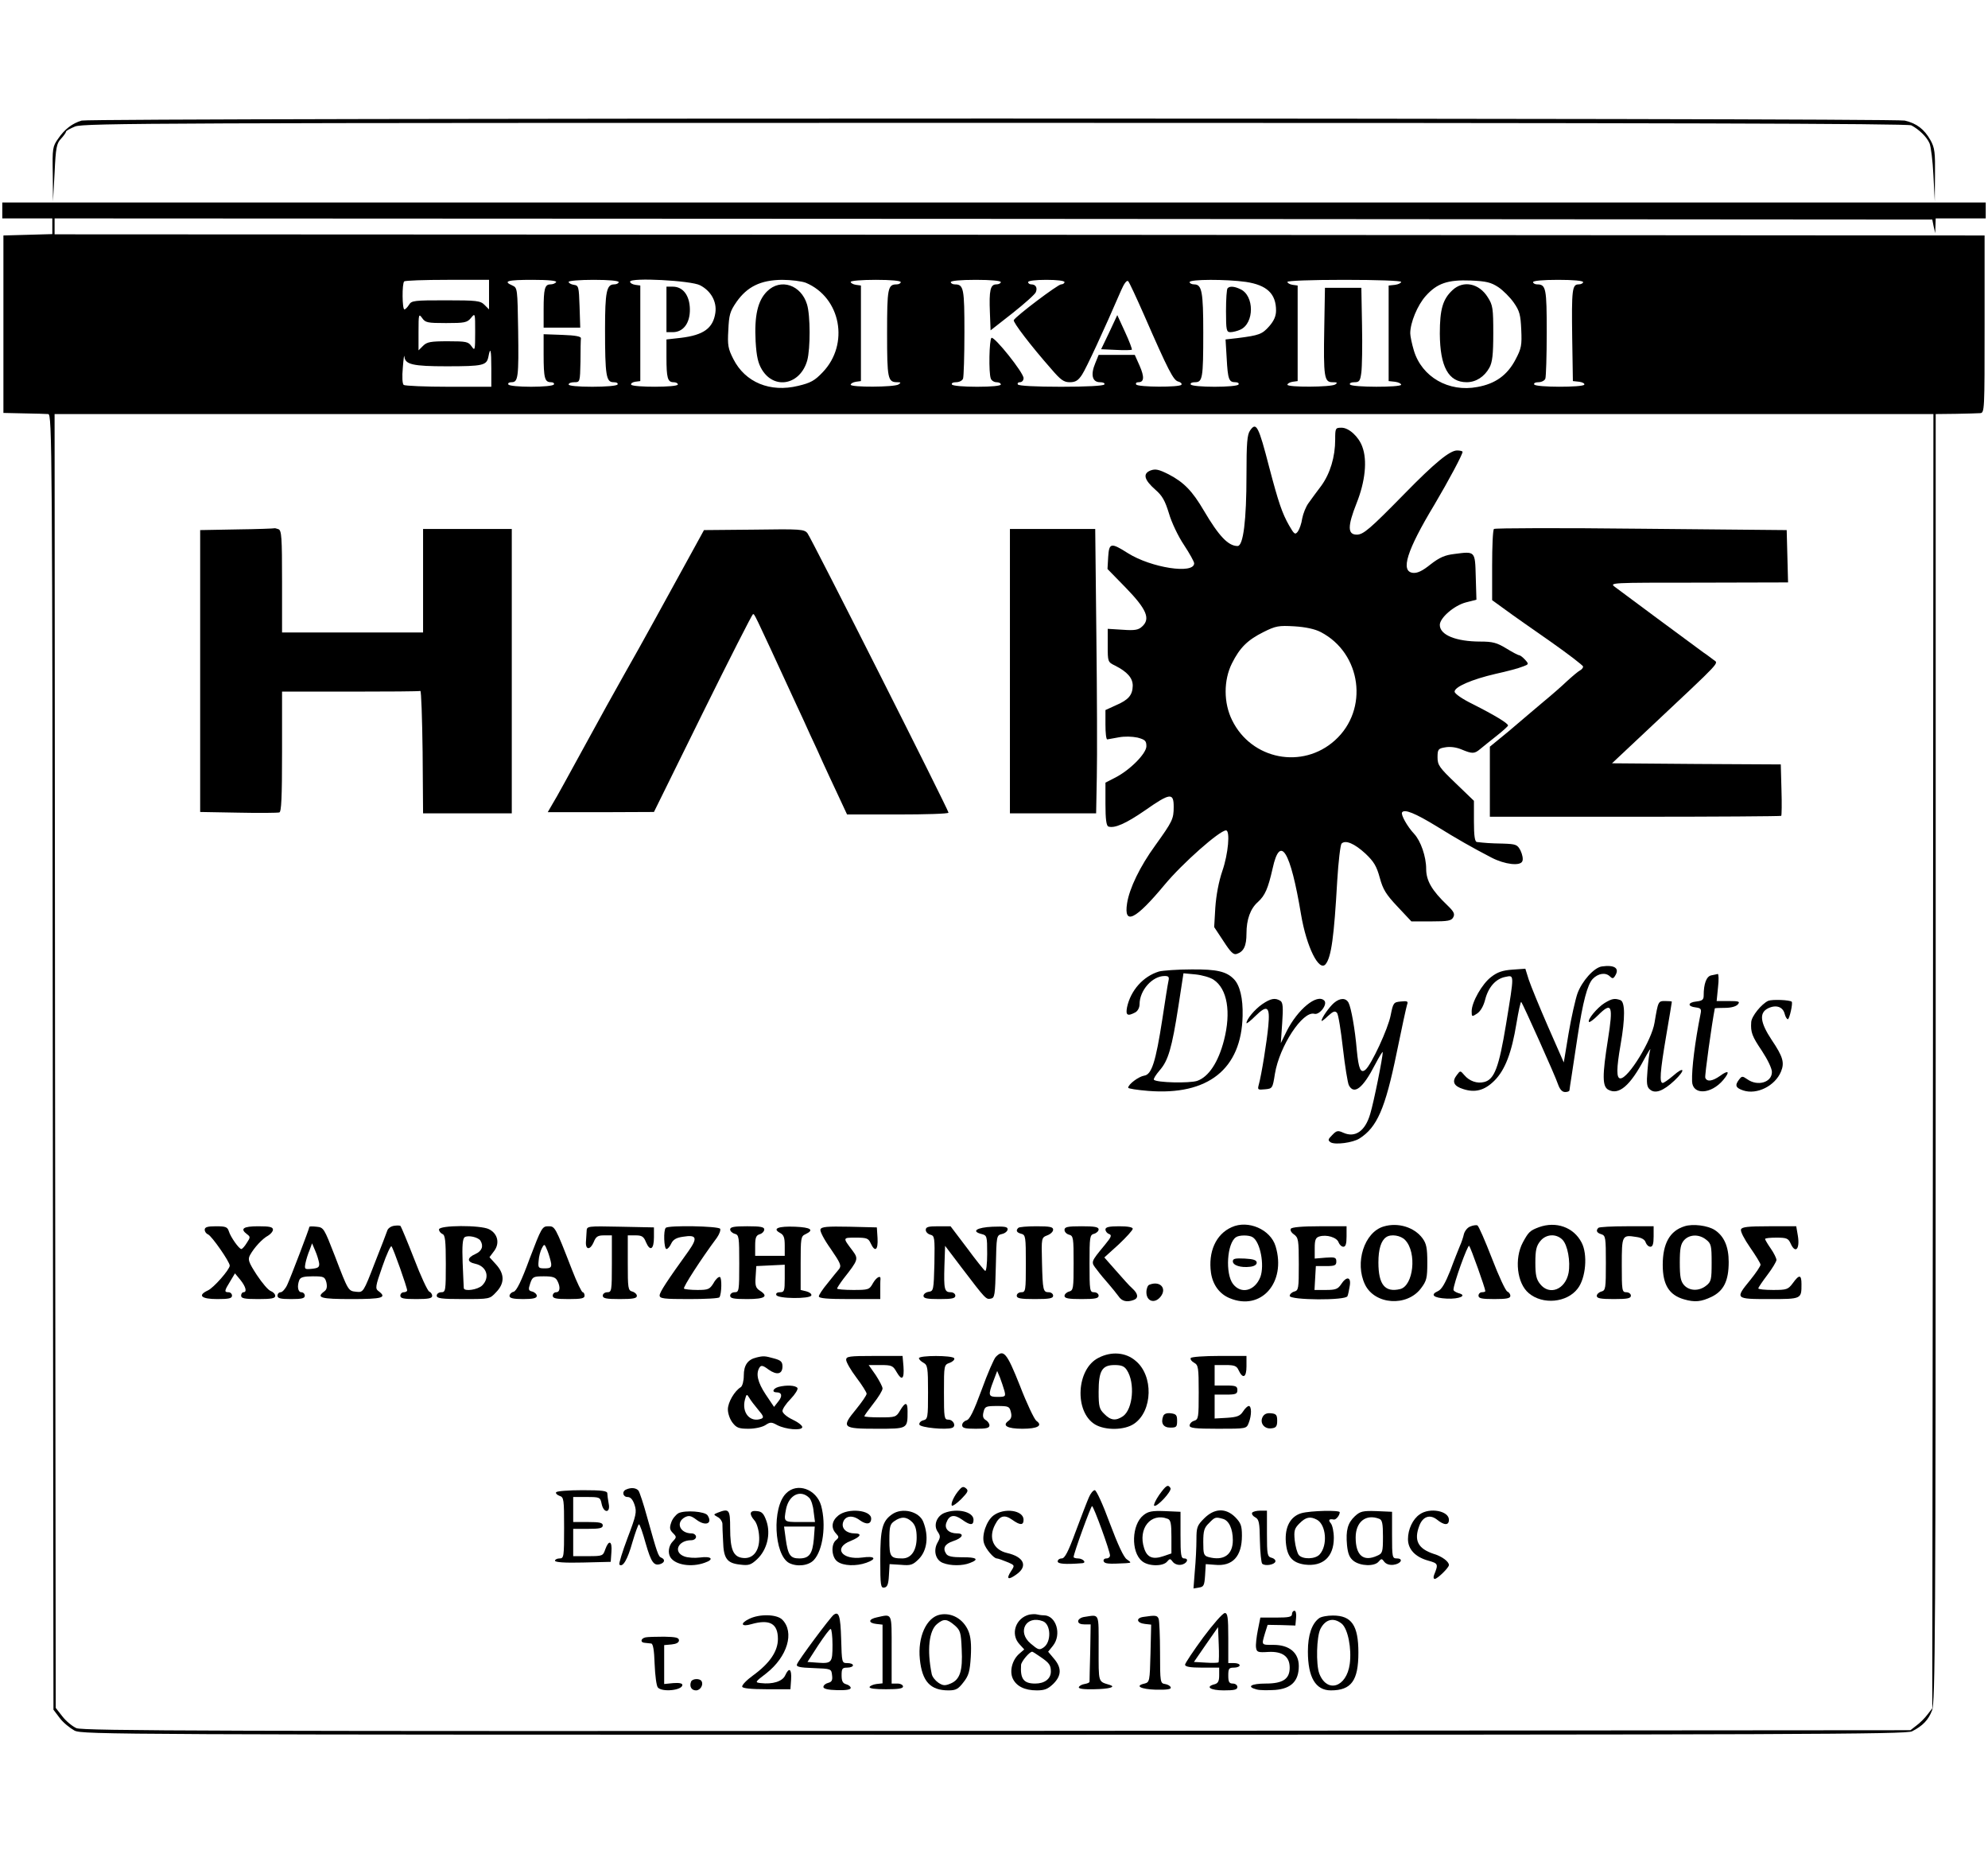 <svg version="1.0" xmlns="http://www.w3.org/2000/svg"
 width="874pt" height="815pt" viewBox="0 0 874 815"
 preserveAspectRatio="xMidYMid meet">

<g transform="translate(0,815) scale(0.1,-0.1)"
fill="#000000" stroke="none">
<path d="M359 7620 c-41 -12 -75 -38 -103 -79 -25 -35 -26 -43 -24 -157 l1
-119 7 126 c5 110 9 129 28 149 12 13 22 27 22 31 0 4 18 14 40 23 37 15 389
16 4046 16 2947 0 4011 -3 4027 -11 34 -18 68 -51 80 -79 6 -14 14 -77 17
-140 l6 -115 1 115 c1 100 -1 120 -20 154 -27 48 -61 74 -113 86 -48 12 -7978
12 -8015 0z"/>
<path d="M10 7225 l0 -35 110 0 110 0 0 -35 0 -34 -107 -3 -108 -3 0 -390 0
-390 90 -2 c50 -1 98 -2 107 -3 17 0 18 -148 20 -2847 l3 -2848 28 -37 c15
-20 45 -44 65 -55 36 -17 173 -18 4043 -18 3541 0 4009 2 4035 15 47 24 72 50
88 92 14 34 16 331 16 2868 l0 2830 88 1 c48 1 96 2 107 3 20 1 20 8 20 391
l0 390 -4242 3 -4243 2 0 35 0 35 4127 -2 4128 -3 6 -30 7 -30 1 33 1 32 110
0 110 0 0 35 0 35 -4360 0 -4360 0 0 -35z m2140 -370 l0 -65 -20 20 c-18 18
-33 20 -170 20 -139 0 -151 -1 -162 -20 -7 -11 -16 -20 -20 -20 -10 0 -11 114
-1 123 3 4 89 7 190 7 l183 0 0 -65z m295 55 c-3 -5 -14 -10 -25 -10 -25 0
-30 -19 -30 -111 l0 -79 80 0 81 0 -3 93 c-3 87 -4 92 -25 95 -13 2 -23 8 -23
13 0 5 49 9 110 9 67 0 110 -4 110 -10 0 -5 -9 -10 -20 -10 -33 0 -40 -32 -40
-197 0 -204 5 -233 37 -233 14 0 21 -4 18 -10 -3 -6 -52 -10 -111 -10 -63 0
-104 4 -104 10 0 6 11 10 25 10 25 0 25 1 27 90 0 50 1 96 2 103 1 8 -23 13
-81 15 l-83 3 0 -90 c0 -103 5 -121 32 -121 10 0 16 -4 13 -10 -3 -6 -48 -10
-100 -10 -52 0 -97 4 -100 10 -3 6 3 10 14 10 29 0 32 21 29 230 -3 181 -3
185 -25 195 -44 19 -22 25 88 25 71 0 108 -4 104 -10z m633 -14 c48 -25 74
-72 67 -121 -10 -68 -52 -98 -152 -110 l-63 -7 0 -78 c0 -91 5 -110 31 -110
10 0 19 -4 19 -10 0 -13 -197 -13 -205 -1 -3 5 5 11 17 13 l23 3 0 210 0 210
-22 3 c-13 2 -23 8 -23 14 0 19 269 5 308 -16z m465 11 c154 -65 192 -270 74
-393 -35 -37 -53 -47 -108 -60 -123 -30 -233 15 -285 118 -23 45 -26 61 -22
127 3 67 7 82 36 124 47 67 106 96 200 97 40 0 87 -6 105 -13z m417 3 c0 -5
-8 -10 -18 -10 -39 0 -42 -17 -42 -215 0 -200 3 -215 45 -215 16 0 17 -2 5
-10 -19 -12 -210 -13 -210 -1 0 5 10 11 23 13 l22 3 0 210 0 210 -22 3 c-13 2
-23 8 -23 13 0 5 49 9 110 9 67 0 110 -4 110 -10z m440 0 c0 -5 -9 -10 -20
-10 -26 0 -32 -26 -28 -124 l3 -78 97 76 c53 42 99 83 102 92 8 20 -1 34 -20
34 -8 0 -14 5 -14 10 0 6 33 10 80 10 47 0 80 -4 80 -10 0 -5 -7 -10 -15 -10
-14 0 -197 -138 -208 -157 -5 -8 75 -113 165 -215 41 -48 55 -58 81 -58 25 0
37 7 54 33 18 27 97 197 172 371 13 30 25 46 31 40 5 -5 36 -72 70 -149 107
-245 129 -287 150 -292 11 -3 17 -9 14 -14 -7 -12 -191 -11 -199 1 -3 6 1 10
10 10 25 0 27 23 5 73 l-21 47 -79 0 -80 0 -15 -37 c-21 -50 -13 -83 21 -83
14 0 23 -4 19 -10 -4 -6 -78 -10 -190 -10 -112 0 -186 4 -190 10 -3 6 1 10 9
10 9 0 16 8 16 18 0 24 -128 184 -141 177 -10 -7 -13 -154 -3 -179 3 -9 15
-16 25 -16 10 0 19 -4 19 -10 0 -6 -41 -10 -104 -10 -59 0 -108 4 -111 10 -3
6 5 10 18 10 14 0 28 7 31 16 3 9 6 100 6 203 0 193 -3 211 -42 211 -10 0 -18
5 -18 10 0 6 43 10 110 10 67 0 110 -4 110 -10z m1077 1 c93 -14 133 -52 133
-126 0 -24 -9 -45 -30 -69 -31 -35 -44 -40 -139 -52 l-53 -6 5 -83 c5 -93 10
-105 38 -105 11 0 17 -4 14 -10 -3 -6 -50 -10 -105 -10 -55 0 -102 4 -105 10
-3 6 5 10 18 10 34 0 37 16 37 218 0 180 -6 212 -40 212 -11 0 -20 5 -20 10 0
13 162 13 247 1z m683 0 c0 -5 -12 -11 -27 -13 l-28 -3 0 -210 0 -210 28 -3
c15 -2 27 -8 27 -13 0 -12 -217 -12 -225 1 -3 6 5 10 19 10 22 0 26 5 31 43 3
23 5 116 3 207 l-3 165 -80 0 -80 0 -3 -175 c-4 -218 0 -240 36 -240 21 0 24
-2 12 -10 -19 -12 -210 -13 -210 -1 0 5 10 11 23 13 l22 3 0 210 0 210 -22 3
c-13 2 -23 8 -23 13 0 5 102 9 250 9 148 0 250 -4 250 -9z m427 -23 c21 -14
52 -45 68 -68 26 -37 30 -54 33 -119 3 -68 1 -82 -25 -131 -36 -69 -89 -107
-168 -121 -126 -24 -244 44 -279 160 -9 30 -16 64 -16 76 0 47 32 124 68 164
50 56 97 72 199 68 67 -3 88 -8 120 -29z m373 22 c0 -5 -9 -10 -20 -10 -28 0
-31 -22 -28 -235 l3 -190 28 -3 c15 -2 25 -8 22 -13 -8 -12 -212 -12 -220 1
-3 6 5 10 18 10 14 0 28 7 31 16 3 9 6 100 6 203 0 193 -3 211 -42 211 -10 0
-18 5 -18 10 0 6 43 10 110 10 67 0 110 -4 110 -10z m-4999 -180 c82 0 93 2
110 23 18 22 18 21 18 -63 0 -80 -1 -84 -16 -62 -14 20 -23 22 -104 22 -76 0
-92 -3 -109 -20 l-20 -20 0 82 c0 77 1 81 16 60 14 -20 23 -22 105 -22z m199
-200 l0 -80 -187 0 c-104 0 -192 4 -198 8 -6 4 -8 35 -4 77 3 39 6 60 7 47 3
-34 38 -42 185 -42 161 0 176 4 184 41 9 48 13 33 13 -51z m6338 -3044 l-3
-2845 -21 -27 c-11 -15 -33 -37 -48 -48 l-27 -21 -4015 -3 c-3419 -2 -4019 0
-4048 12 -18 8 -46 31 -62 52 l-29 37 -3 2844 -2 2843 4130 0 4130 0 -2 -2844z"/>
<path d="M2930 6790 l0 -100 28 0 c46 0 76 40 75 101 -1 60 -30 99 -75 99
l-28 0 0 -100z"/>
<path d="M3373 6870 c-42 -41 -57 -108 -51 -221 4 -67 11 -96 28 -124 55 -90
169 -66 199 41 14 52 14 197 -1 246 -26 86 -116 116 -175 58z"/>
<path d="M4877 6690 l-36 -75 66 -3 c36 -2 67 -1 69 1 2 2 -11 37 -30 78 l-34
74 -35 -75z"/>
<path d="M5397 6883 c-4 -3 -7 -48 -7 -100 0 -86 2 -93 20 -93 10 0 30 5 43
11 62 28 62 150 0 178 -27 13 -47 14 -56 4z"/>
<path d="M6386 6875 c-43 -40 -56 -84 -56 -192 1 -145 38 -213 118 -213 41 0
78 24 100 64 13 24 17 57 17 151 0 109 -2 124 -24 158 -38 62 -108 76 -155 32z"/>
<path d="M5496 6258 c-13 -18 -16 -55 -16 -196 0 -199 -14 -312 -39 -312 -41
0 -82 43 -148 155 -51 87 -88 125 -155 160 -44 22 -58 25 -80 17 -35 -14 -28
-41 22 -85 30 -26 42 -48 59 -103 11 -39 41 -102 66 -139 25 -38 45 -74 45
-81 0 -49 -189 -20 -292 45 -74 47 -82 45 -86 -17 l-3 -53 81 -83 c91 -94 109
-136 71 -170 -16 -15 -32 -18 -86 -14 l-65 4 0 -73 c0 -72 0 -73 33 -89 53
-27 77 -54 77 -88 -1 -41 -18 -62 -74 -86 l-46 -21 0 -64 c0 -36 3 -65 8 -65
4 1 26 5 50 9 26 5 59 4 83 -1 33 -9 39 -14 39 -38 0 -32 -73 -106 -139 -139
l-41 -21 0 -94 c0 -67 4 -96 13 -99 27 -9 77 13 161 71 110 77 126 79 126 16
0 -54 -5 -64 -81 -170 -67 -92 -114 -189 -124 -255 -15 -98 37 -72 165 82 78
94 242 239 270 239 19 0 10 -103 -16 -178 -16 -47 -27 -106 -31 -161 l-5 -86
41 -62 c31 -48 44 -61 58 -56 31 10 43 35 43 90 0 61 17 109 50 138 32 29 45
60 65 148 33 151 78 79 125 -203 24 -142 79 -253 108 -218 25 31 37 120 51
367 5 84 14 158 19 163 17 17 56 1 105 -44 37 -35 49 -55 63 -106 14 -52 28
-74 78 -127 l61 -65 87 0 c75 0 89 3 97 18 8 15 3 25 -26 53 -68 65 -93 108
-93 160 0 54 -24 123 -53 154 -30 32 -59 84 -53 94 10 16 57 -3 152 -61 87
-54 157 -94 242 -138 58 -30 127 -38 135 -15 4 9 0 29 -8 46 -14 27 -20 29
-78 31 -57 1 -80 3 -114 7 -9 1 -13 26 -13 91 l0 90 -80 77 c-72 69 -80 80
-80 114 0 35 3 39 33 44 21 4 48 1 72 -9 48 -20 57 -20 83 2 11 9 43 35 71 57
28 22 51 43 51 46 0 10 -60 46 -155 94 -47 23 -80 46 -80 55 0 21 76 54 180
78 50 11 103 25 119 32 28 10 28 11 11 30 -10 11 -22 20 -26 20 -5 0 -31 14
-57 30 -41 25 -60 30 -113 30 -108 0 -179 29 -179 73 0 31 62 85 114 99 l47
12 -3 101 c-3 114 -2 112 -94 100 -42 -5 -65 -15 -105 -46 -36 -29 -58 -39
-77 -37 -56 6 -28 97 95 301 62 105 123 219 123 231 0 3 -11 6 -24 6 -32 0
-98 -54 -231 -190 -152 -155 -181 -180 -210 -180 -41 0 -41 37 -1 138 38 95
48 189 25 249 -16 44 -59 83 -91 83 -27 0 -28 -2 -28 -52 0 -76 -22 -149 -61
-203 -19 -25 -44 -59 -56 -76 -12 -16 -24 -47 -28 -68 -3 -22 -12 -47 -19 -57
-12 -16 -16 -13 -39 27 -30 53 -46 99 -87 255 -47 182 -57 201 -84 162z m310
-886 c180 -93 213 -341 63 -476 -143 -129 -367 -85 -452 88 -38 76 -38 176 -1
250 35 70 69 103 139 138 54 27 67 29 136 25 49 -3 90 -12 115 -25z"/>
<path d="M1043 5823 l-163 -3 0 -620 0 -619 168 -3 c92 -2 173 -1 180 1 9 2
12 64 12 267 l0 264 300 0 c165 0 303 1 308 3 4 1 8 -119 10 -268 l2 -270 195
0 195 0 0 625 0 625 -195 0 -195 0 0 -227 0 -228 -310 0 -310 0 0 224 c0 195
-2 225 -16 230 -9 3 -16 5 -17 4 -1 -1 -75 -4 -164 -5z"/>
<path d="M3315 5822 l-220 -2 -45 -82 c-73 -133 -97 -176 -172 -313 -39 -71
-99 -179 -134 -240 -34 -60 -114 -204 -177 -320 -63 -115 -124 -227 -137 -247
l-22 -38 234 0 233 1 214 434 c118 239 218 435 221 435 8 0 -6 30 190 -395 18
-38 46 -99 62 -135 17 -36 42 -90 55 -120 14 -30 43 -94 66 -142 l41 -88 223
0 c123 0 223 3 223 8 0 12 -604 1208 -620 1228 -14 18 -30 19 -235 16z"/>
<path d="M4440 5200 l0 -625 190 0 189 0 3 160 c2 88 1 369 -2 625 l-5 465
-188 0 -187 0 0 -625z"/>
<path d="M6568 5825 c-5 -5 -8 -77 -8 -161 l0 -152 58 -42 c31 -23 121 -86
200 -141 78 -55 142 -104 142 -109 0 -5 -6 -13 -14 -17 -8 -4 -34 -26 -58 -48
-23 -22 -70 -63 -103 -90 -33 -28 -62 -52 -65 -55 -3 -3 -42 -36 -87 -74 l-83
-68 0 -154 0 -154 638 0 c351 0 641 2 643 4 2 2 3 54 1 115 l-3 111 -371 2
-371 3 164 154 c329 309 304 283 282 301 -11 8 -30 23 -44 32 -47 34 -364 269
-389 288 -25 19 -22 19 368 19 l393 1 -3 115 -3 115 -640 6 c-352 4 -643 3
-647 -1z"/>
<path d="M7042 3902 c-34 -5 -87 -64 -107 -119 -9 -26 -27 -105 -39 -176 l-21
-127 -69 157 c-38 87 -76 180 -85 207 l-15 48 -57 -4 c-43 -3 -66 -11 -93 -32
-40 -30 -86 -111 -86 -151 0 -25 1 -25 24 -10 15 10 28 33 35 60 14 56 47 93
89 101 40 8 40 17 3 -209 -31 -188 -51 -242 -96 -253 -31 -8 -65 4 -87 30 -18
21 -18 21 -33 1 -23 -29 -14 -49 28 -62 52 -17 94 -6 137 37 47 47 76 123 97
252 9 54 18 96 21 94 7 -8 151 -328 162 -363 8 -22 18 -33 31 -33 10 0 19 3
19 8 0 4 5 34 10 67 5 33 16 107 25 165 24 159 44 232 67 257 24 25 57 30 76
11 10 -10 15 -10 22 2 22 34 -1 50 -58 42z"/>
<path d="M5096 3880 c-70 -21 -125 -83 -141 -157 -7 -36 2 -41 36 -23 11 6 19
21 19 36 0 61 56 124 110 124 18 0 21 -4 17 -22 -3 -13 -15 -88 -27 -168 -29
-188 -47 -244 -80 -248 -24 -4 -70 -38 -70 -53 0 -4 39 -10 88 -14 263 -21
410 96 415 330 2 77 -12 134 -38 161 -33 34 -75 44 -187 43 -62 0 -126 -5
-142 -9z m239 -36 c61 -40 78 -143 46 -267 -25 -97 -68 -161 -118 -178 -34
-11 -178 -8 -190 5 -3 3 8 21 25 41 38 43 54 97 83 284 l22 143 53 -5 c29 -3
64 -13 79 -23z"/>
<path d="M7524 3863 c-22 -4 -34 -37 -34 -89 0 -18 -6 -23 -32 -26 -39 -4 -40
-22 -3 -26 23 -3 26 -7 21 -30 -24 -120 -39 -239 -37 -295 2 -61 83 -58 137 6
31 37 24 46 -14 18 -34 -24 -58 -27 -65 -8 -3 9 29 239 42 305 1 1 21 2 45 2
26 0 48 6 56 15 11 13 5 15 -40 15 l-53 0 6 60 c4 33 3 59 -1 59 -4 -1 -17 -4
-28 -6z"/>
<path d="M5549 3736 c-33 -23 -69 -66 -69 -83 0 -4 18 10 39 31 53 52 65 42
57 -43 -6 -67 -30 -216 -42 -259 -6 -22 -4 -23 27 -20 33 3 34 4 44 68 20 122
122 277 173 264 23 -7 60 42 44 58 -32 32 -117 -39 -165 -134 l-26 -53 6 88
c5 70 3 91 -8 98 -23 14 -42 11 -80 -15z"/>
<path d="M5865 3742 c-21 -18 -55 -66 -55 -79 0 -3 13 6 28 21 23 21 31 24 40
14 6 -7 17 -77 26 -156 9 -79 21 -152 26 -162 23 -44 62 -13 115 90 19 36 34
61 34 55 1 -18 -39 -219 -55 -271 -22 -76 -66 -106 -118 -83 -24 11 -30 10
-49 -10 -19 -19 -20 -23 -7 -32 19 -12 98 -2 127 17 77 49 113 131 163 375 22
108 43 204 46 213 6 15 1 17 -27 14 -32 -3 -34 -5 -45 -60 -11 -59 -85 -218
-111 -240 -21 -17 -30 2 -38 86 -8 95 -25 186 -36 208 -12 23 -38 22 -64 0z"/>
<path d="M7054 3741 c-32 -20 -77 -74 -68 -83 2 -3 20 10 38 28 63 63 69 46
45 -106 -25 -157 -25 -206 2 -220 46 -25 96 18 158 135 18 33 29 51 26 40 -4
-11 -9 -52 -12 -90 -5 -57 -3 -73 11 -84 23 -20 59 -6 107 39 51 48 45 66 -6
21 -20 -17 -40 -31 -45 -31 -15 0 -12 47 15 206 14 81 25 149 25 151 0 2 -13
3 -29 3 -31 0 -31 0 -47 -95 -12 -77 -115 -245 -150 -245 -18 0 -18 41 1 150
20 114 20 186 -1 194 -25 9 -37 7 -70 -13z"/>
<path d="M7774 3751 c-29 -13 -74 -68 -75 -94 -3 -45 4 -62 47 -126 25 -38 44
-77 44 -93 0 -46 -63 -64 -108 -32 -22 15 -24 15 -37 -2 -19 -25 -14 -36 19
-47 60 -20 140 20 166 83 16 39 9 65 -41 139 -51 77 -56 119 -16 139 35 17 65
7 73 -24 3 -13 10 -24 14 -24 7 0 23 71 17 77 -9 8 -85 11 -103 4z"/>
<path d="M1732 2762 c-13 -2 -26 -11 -29 -20 -3 -9 -28 -75 -56 -145 -49 -127
-50 -128 -80 -125 -36 4 -35 1 -95 158 -47 121 -49 125 -80 128 -18 2 -32 2
-32 -1 0 -7 -82 -222 -97 -254 -8 -18 -22 -33 -29 -33 -8 0 -14 -7 -14 -15 0
-12 13 -15 60 -15 47 0 60 3 60 15 0 8 -7 15 -15 15 -15 0 -20 26 -9 54 5 12
20 16 59 16 49 0 53 -2 60 -27 4 -19 2 -31 -9 -39 -38 -28 -16 -34 119 -34
136 0 158 6 119 35 -15 11 -14 20 17 108 18 53 37 93 40 89 8 -8 69 -181 69
-194 0 -4 -7 -8 -15 -8 -8 0 -15 -7 -15 -15 0 -12 14 -15 70 -15 53 0 70 3 70
14 0 8 -6 16 -13 19 -7 3 -37 67 -66 143 -30 77 -57 141 -60 145 -3 3 -16 3
-29 1z m-329 -164 c2 -18 -4 -22 -32 -25 -32 -3 -33 -2 -28 25 3 15 11 41 18
57 l11 30 14 -33 c8 -18 15 -42 17 -54z"/>
<path d="M5415 2756 c-70 -31 -104 -109 -91 -201 8 -53 38 -93 82 -111 138
-58 250 69 202 228 -22 74 -121 117 -193 84z m92 -44 c34 -21 53 -123 34 -175
-24 -61 -84 -77 -120 -31 -35 45 -27 180 13 206 14 10 58 10 73 0z"/>
<path d="M5420 2606 c0 -18 35 -29 76 -24 18 2 29 9 29 18 0 11 -14 16 -52 18
-42 2 -53 0 -53 -12z"/>
<path d="M6083 2759 c-85 -25 -128 -159 -82 -255 43 -89 184 -99 246 -17 25
33 28 45 28 114 0 63 -4 83 -21 106 -36 49 -108 71 -171 52z m95 -60 c52 -55
36 -200 -22 -215 -67 -16 -96 19 -96 117 0 59 12 96 34 111 21 15 65 8 84 -13z"/>
<path d="M6464 2759 c-12 -4 -24 -19 -28 -33 -3 -14 -11 -38 -18 -53 -6 -15
-26 -64 -42 -108 -22 -55 -38 -83 -54 -90 -36 -16 -20 -30 38 -33 56 -3 93 14
52 24 -12 4 -22 10 -22 15 0 26 63 200 69 193 7 -8 71 -187 71 -199 0 -3 -7
-5 -15 -5 -8 0 -15 -7 -15 -15 0 -12 14 -15 70 -15 53 0 70 3 70 14 0 8 -6 16
-13 19 -8 3 -38 68 -68 146 -30 77 -58 142 -64 145 -5 2 -20 0 -31 -5z"/>
<path d="M6766 2756 c-40 -15 -46 -21 -71 -67 -38 -71 -26 -180 26 -223 61
-52 168 -42 215 20 36 46 45 151 17 203 -35 67 -112 94 -187 67z m103 -55 c23
-23 36 -96 27 -146 -14 -73 -84 -101 -125 -49 -17 21 -21 41 -21 94 0 53 4 73
21 94 25 32 70 35 98 7z"/>
<path d="M7406 2760 c-65 -20 -96 -76 -96 -170 0 -87 28 -132 93 -151 48 -14
76 -11 122 11 53 26 75 70 75 153 0 67 -20 114 -62 141 -30 19 -95 28 -132 16z
m95 -59 c22 -17 24 -27 24 -101 0 -74 -2 -84 -24 -101 -31 -25 -73 -24 -97 2
-15 17 -19 36 -19 99 0 63 4 82 19 99 24 26 66 27 97 2z"/>
<path d="M900 2745 c0 -9 7 -18 15 -21 16 -7 95 -120 95 -137 0 -17 -71 -98
-96 -109 -47 -22 -29 -38 41 -38 51 0 65 3 65 15 0 8 -7 15 -15 15 -20 0 -19
6 7 48 l21 35 24 -29 c24 -30 30 -54 13 -54 -5 0 -10 -7 -10 -15 0 -12 15 -15
75 -15 58 0 75 3 75 14 0 8 -9 17 -19 21 -11 3 -38 35 -62 71 -37 57 -40 68
-30 87 18 33 55 73 80 86 11 7 21 18 21 26 0 12 -15 15 -65 15 -66 0 -81 -11
-49 -35 15 -11 15 -14 -1 -38 -9 -15 -20 -27 -24 -27 -10 0 -47 52 -55 78 -6
19 -14 22 -57 22 -37 0 -49 -4 -49 -15z"/>
<path d="M1930 2746 c0 -8 7 -16 15 -20 12 -4 15 -29 15 -131 0 -118 -1 -125
-20 -125 -11 0 -20 -7 -20 -15 0 -12 20 -15 116 -15 117 0 117 0 145 30 38 39
38 80 0 122 l-29 32 21 28 c25 34 15 76 -23 95 -37 19 -220 18 -220 -1z m182
-49 c15 -24 7 -46 -22 -59 -38 -17 -38 -35 0 -43 50 -11 65 -60 30 -95 -19
-19 -79 -28 -81 -12 0 4 -3 54 -5 111 -3 76 0 107 9 113 15 10 59 0 69 -15z"/>
<path d="M2329 2619 c-37 -101 -58 -143 -71 -147 -10 -2 -18 -11 -18 -18 0
-10 16 -14 60 -14 44 0 60 4 60 14 0 7 -9 16 -20 19 -17 4 -18 9 -9 36 10 29
14 31 60 31 38 0 51 -4 59 -19 15 -28 12 -51 -5 -51 -8 0 -15 -7 -15 -15 0
-12 14 -15 70 -15 56 0 70 3 70 15 0 8 -4 15 -8 15 -5 0 -26 44 -47 98 -75
193 -75 192 -105 192 -26 0 -30 -7 -81 -141z m94 -22 c2 -18 -3 -22 -28 -22
-28 0 -30 2 -27 33 1 19 8 44 14 55 11 21 12 21 25 -11 7 -18 14 -43 16 -55z"/>
<path d="M2579 2738 c-1 -13 -2 -34 -3 -47 -2 -36 19 -36 34 -1 10 25 18 30
46 30 l34 0 0 -125 c0 -118 -1 -125 -20 -125 -11 0 -20 -7 -20 -15 0 -12 15
-15 75 -15 57 0 75 3 75 14 0 7 -9 16 -20 19 -19 5 -20 14 -20 126 l0 121 34
0 c28 0 36 -5 46 -30 18 -42 35 -32 35 21 l0 44 -147 3 c-148 3 -148 3 -149
-20z"/>
<path d="M2927 2753 c-11 -10 -8 -93 3 -93 6 0 15 11 21 24 8 17 22 26 52 30
60 10 65 -5 24 -63 -95 -132 -127 -181 -127 -195 0 -14 19 -16 129 -16 72 0
132 3 134 8 10 16 11 86 2 89 -6 2 -19 -10 -28 -27 -17 -27 -23 -30 -71 -30
-29 0 -56 3 -59 6 -5 6 75 130 145 224 11 16 17 33 14 39 -8 12 -228 16 -239
4z"/>
<path d="M3210 2746 c0 -7 9 -16 20 -19 19 -5 20 -14 20 -131 0 -119 -1 -126
-20 -126 -11 0 -20 -7 -20 -15 0 -12 15 -15 75 -15 79 0 96 12 54 38 -16 11
-20 21 -17 60 l3 47 63 3 62 3 0 -61 c0 -54 -2 -60 -21 -60 -12 0 -19 -5 -16
-12 5 -17 149 -18 154 -2 2 7 -8 14 -22 18 l-25 6 0 118 c0 110 1 118 21 127
40 19 24 30 -45 33 -74 3 -102 -8 -67 -27 17 -9 21 -21 21 -56 l0 -45 -65 0
-65 0 0 44 c0 36 4 46 20 51 11 3 20 13 20 21 0 11 -17 14 -75 14 -57 0 -75
-3 -75 -14z"/>
<path d="M3607 2746 c-3 -8 17 -46 45 -85 43 -63 48 -74 37 -89 -8 -9 -31 -38
-51 -63 -21 -25 -38 -51 -38 -57 0 -9 38 -12 135 -12 l135 0 0 40 c0 22 0 43
1 47 2 20 -18 9 -33 -17 -16 -29 -20 -30 -88 -30 -38 0 -70 3 -70 6 0 3 13 23
28 43 66 84 67 87 40 124 -44 58 -44 57 15 57 48 0 55 -3 65 -25 19 -41 33
-30 30 23 l-3 47 -121 3 c-98 2 -123 0 -127 -12z"/>
<path d="M4070 2744 c0 -9 9 -18 20 -21 19 -5 20 -12 18 -127 -3 -117 -4 -121
-25 -124 -13 -2 -23 -10 -23 -18 0 -11 16 -14 70 -14 56 0 70 3 70 15 0 8 -9
15 -20 15 -28 0 -31 13 -28 115 l3 89 72 -95 c108 -142 108 -141 129 -137 17
3 19 14 22 141 3 136 3 137 27 143 14 3 25 13 25 21 0 11 -14 13 -67 11 -68
-3 -95 -20 -48 -32 24 -6 25 -9 25 -87 0 -44 -4 -78 -9 -75 -5 3 -41 48 -80
101 l-72 95 -55 0 c-43 0 -54 -3 -54 -16z"/>
<path d="M4477 2753 c-12 -11 -8 -21 13 -26 19 -5 20 -14 20 -131 0 -119 -1
-126 -20 -126 -11 0 -20 -7 -20 -15 0 -12 16 -15 80 -15 64 0 80 3 80 15 0 8
-9 15 -19 15 -25 0 -27 8 -30 132 -3 108 -2 108 23 118 14 5 26 16 26 25 0 12
-14 15 -73 15 -41 0 -77 -3 -80 -7z"/>
<path d="M4680 2744 c0 -9 9 -18 20 -21 19 -5 20 -14 20 -125 0 -111 -1 -120
-20 -125 -11 -3 -20 -12 -20 -19 0 -11 18 -14 75 -14 60 0 75 3 75 15 0 8 -9
15 -20 15 -19 0 -20 7 -20 126 0 117 1 126 20 131 11 3 20 12 20 19 0 11 -18
14 -75 14 -62 0 -75 -3 -75 -16z"/>
<path d="M4860 2746 c0 -8 7 -17 16 -20 13 -5 10 -13 -18 -47 -65 -79 -63 -75
-35 -111 13 -18 37 -46 52 -63 14 -16 33 -40 42 -52 15 -23 37 -28 67 -17 22
8 20 27 -5 50 -12 10 -44 46 -72 78 l-52 59 63 57 c34 32 62 63 62 69 0 7 -22
11 -60 11 -45 0 -60 -4 -60 -14z"/>
<path d="M5675 2749 c-4 -6 2 -17 14 -25 19 -14 21 -24 21 -131 0 -106 -1
-115 -20 -120 -11 -3 -20 -12 -20 -19 0 -19 249 -21 254 -1 3 6 7 27 10 45 7
40 -14 44 -38 7 -14 -21 -24 -25 -67 -25 l-50 0 3 53 3 52 45 0 c38 0 45 3 45
20 0 18 -6 20 -47 17 l-48 -4 0 46 c0 36 4 46 20 51 32 10 78 -4 85 -26 4 -10
13 -19 21 -19 10 0 14 13 14 45 l0 45 -119 0 c-75 0 -122 -4 -126 -11z"/>
<path d="M7027 2753 c-12 -12 -7 -22 13 -28 19 -6 20 -15 20 -127 0 -111 -1
-120 -20 -125 -11 -3 -20 -12 -20 -19 0 -11 18 -14 75 -14 60 0 75 3 75 15 0
8 -9 15 -20 15 -19 0 -20 7 -20 119 0 132 1 134 64 124 23 -3 38 -12 41 -24 4
-11 13 -19 21 -19 10 0 14 13 14 45 l0 45 -118 0 c-65 0 -122 -3 -125 -7z"/>
<path d="M7654 2746 c-3 -9 15 -43 40 -79 25 -36 46 -70 46 -76 0 -6 -20 -36
-45 -67 -68 -83 -67 -84 84 -84 142 0 141 0 141 66 0 42 -10 43 -38 4 -21 -28
-27 -30 -87 -30 -36 0 -65 3 -65 7 0 3 18 30 40 59 22 29 40 59 40 66 0 7 -11
30 -25 50 -14 20 -25 39 -25 42 0 4 23 6 50 6 44 0 52 -3 62 -25 21 -48 42
-26 32 34 l-7 41 -119 0 c-94 0 -120 -3 -124 -14z"/>
<path d="M5053 2503 c-7 -2 -13 -17 -13 -33 0 -40 36 -52 62 -20 30 37 -2 72
-49 53z"/>
<path d="M4378 2186 c-8 -8 -36 -72 -62 -144 -35 -95 -53 -132 -67 -135 -10
-3 -19 -12 -19 -21 0 -13 12 -16 60 -16 46 0 60 3 60 15 0 7 -7 18 -16 23 -12
7 -15 17 -10 36 6 24 10 26 60 26 50 0 54 -2 60 -26 5 -19 2 -30 -10 -39 -30
-21 -6 -35 61 -35 67 0 91 14 61 35 -9 7 -42 76 -72 154 -58 146 -72 162 -106
127z m38 -150 c6 -24 4 -26 -30 -26 -41 0 -43 6 -19 69 l17 45 13 -31 c6 -17
15 -42 19 -57z"/>
<path d="M4830 2182 c-98 -48 -108 -237 -16 -293 45 -27 130 -26 172 3 82 56
86 212 6 277 -43 37 -106 42 -162 13z m124 -54 c37 -56 27 -172 -17 -203 -31
-21 -54 -19 -82 10 -22 21 -25 33 -25 97 0 93 15 118 70 118 30 0 43 -5 54
-22z"/>
<path d="M3325 2183 c-38 -9 -55 -34 -55 -79 0 -24 -6 -46 -13 -51 -28 -17
-57 -67 -57 -98 0 -18 9 -44 21 -59 17 -22 28 -26 70 -26 28 0 60 7 74 16 21
14 27 14 52 0 37 -19 105 -25 110 -10 2 7 -17 22 -42 34 -26 12 -45 29 -45 38
0 9 16 33 36 53 20 21 33 42 30 48 -8 12 -48 14 -83 5 -25 -7 -31 -24 -9 -24
24 0 27 -17 7 -41 l-18 -23 -37 55 c-35 53 -44 91 -27 118 7 11 15 10 40 -9
37 -26 61 -20 61 14 0 20 -7 27 -37 35 -40 11 -46 12 -78 4z m8 -229 c24 -28
26 -35 14 -40 -49 -18 -87 26 -72 84 7 25 8 26 19 8 6 -11 24 -34 39 -52z"/>
<path d="M3720 2173 c0 -10 20 -45 45 -78 25 -33 45 -65 45 -71 0 -7 -21 -37
-46 -68 -67 -81 -61 -86 90 -86 138 0 136 -1 136 78 0 40 -10 41 -33 2 -17
-29 -21 -30 -88 -30 -38 0 -69 2 -69 5 0 3 18 28 40 56 22 28 40 57 40 66 0 8
-14 34 -30 59 l-31 44 53 0 c49 0 54 -3 70 -31 23 -40 34 -31 30 25 l-4 46
-124 0 c-111 0 -124 -2 -124 -17z"/>
<path d="M4040 2180 c0 -5 9 -14 20 -20 18 -10 20 -21 20 -129 0 -112 -1 -119
-21 -124 -12 -3 -19 -12 -17 -19 5 -13 117 -24 144 -14 19 7 6 36 -17 36 -18
0 -19 9 -19 120 0 120 0 121 26 130 14 6 22 14 19 20 -8 13 -155 13 -155 0z"/>
<path d="M5235 2181 c-3 -6 4 -15 15 -21 18 -10 20 -20 20 -130 0 -110 -1
-119 -20 -125 -11 -3 -20 -13 -20 -21 0 -11 23 -14 125 -14 125 0 125 0 135
26 13 33 13 74 0 74 -5 0 -17 -11 -25 -24 -13 -20 -26 -25 -71 -28 l-54 -3 0
53 0 52 50 0 c43 0 50 3 50 20 0 17 -7 20 -50 20 l-50 0 0 45 0 45 48 0 c39 0
49 -4 57 -22 19 -41 35 -33 35 16 l0 46 -119 0 c-66 0 -122 -4 -126 -9z"/>
<path d="M5114 1926 c-12 -31 0 -51 31 -51 27 0 30 3 30 30 0 25 -4 30 -28 33
-17 2 -29 -2 -33 -12z"/>
<path d="M5551 1922 c-14 -27 8 -55 40 -50 19 2 24 9 24 33 0 25 -4 31 -27 33
-18 2 -30 -3 -37 -16z"/>
<path d="M4218 1602 c-23 -25 -40 -63 -33 -70 3 -3 22 10 41 29 29 30 33 37
21 47 -11 9 -17 8 -29 -6z"/>
<path d="M5096 1579 c-15 -22 -25 -43 -22 -47 10 -10 79 64 72 77 -11 18 -19
13 -50 -30z"/>
<path d="M2753 1603 c-20 -8 -15 -33 6 -33 13 0 23 -11 31 -35 10 -31 7 -45
-31 -145 -23 -61 -39 -113 -36 -117 15 -14 36 22 57 97 13 44 26 80 29 80 4 0
17 -38 30 -85 24 -83 36 -100 66 -89 18 7 19 20 3 27 -14 5 -18 18 -64 182
-15 55 -32 106 -37 113 -10 12 -32 15 -54 5z"/>
<path d="M3456 1586 c-63 -62 -53 -270 13 -306 35 -18 86 -12 109 13 40 43 55
155 32 239 -21 73 -106 103 -154 54z m102 -20 c8 -8 17 -35 19 -60 l6 -46 -67
0 c-71 0 -71 0 -60 58 13 62 64 86 102 48z m20 -180 c-6 -66 -20 -86 -64 -86
-40 0 -50 15 -60 88 l-7 52 68 0 67 0 -4 -54z"/>
<path d="M2445 1591 c-3 -5 4 -12 15 -16 19 -6 20 -15 20 -141 0 -127 -1 -134
-20 -134 -11 0 -20 -5 -20 -10 0 -7 43 -10 123 -8 l122 3 3 43 c4 49 -11 56
-27 12 -10 -29 -12 -30 -75 -30 l-66 0 0 60 0 60 65 0 c51 0 65 3 65 15 0 12
-14 15 -65 15 l-65 0 0 55 0 55 59 0 c58 0 60 -1 66 -30 9 -43 40 -41 31 1 -3
17 -6 38 -6 45 0 11 -23 14 -109 14 -61 0 -112 -4 -116 -9z"/>
<path d="M4787 1568 c-8 -18 -34 -86 -58 -150 -33 -90 -48 -118 -61 -118 -10
0 -18 -6 -18 -13 0 -11 32 -14 108 -8 21 2 3 21 -19 21 -10 0 -19 3 -19 6 0
16 76 224 81 224 7 0 79 -198 79 -217 0 -7 -7 -13 -16 -13 -9 0 -14 -6 -12
-12 4 -12 22 -13 98 -9 25 2 25 2 4 17 -14 9 -40 66 -75 159 -30 82 -59 145
-66 145 -7 0 -19 -15 -26 -32z"/>
<path d="M2983 1499 c-12 -7 -27 -25 -32 -41 -8 -23 -7 -32 7 -46 17 -17 17
-19 0 -37 -19 -19 -23 -52 -10 -71 22 -33 92 -44 150 -23 44 15 30 30 -21 23
-23 -3 -54 -1 -69 5 -50 19 -27 71 31 71 12 0 21 7 21 15 0 8 -9 15 -19 15
-52 0 -72 48 -30 71 18 9 27 7 51 -11 40 -30 72 -17 49 19 -11 18 -99 24 -128
10z"/>
<path d="M3155 1501 c-19 -8 -19 -8 0 -19 11 -5 20 -19 21 -29 0 -10 1 -45 3
-78 2 -75 17 -96 74 -102 38 -5 48 -2 75 23 44 41 61 110 42 167 -12 34 -20
43 -42 45 -32 4 -36 -12 -12 -40 10 -10 19 -39 21 -65 6 -64 -23 -106 -70
-101 -43 4 -57 36 -57 131 0 82 -4 88 -55 68z"/>
<path d="M3686 1489 c-29 -23 -34 -54 -11 -79 14 -15 14 -18 0 -30 -23 -19
-19 -76 7 -94 26 -19 82 -21 127 -5 48 17 38 31 -18 23 -91 -12 -129 43 -51
73 44 18 52 33 17 33 -35 0 -58 21 -51 47 8 30 41 36 74 11 29 -21 50 -18 50
7 0 38 -101 48 -144 14z"/>
<path d="M3922 1494 c-43 -30 -52 -64 -52 -199 0 -115 2 -126 18 -123 13 2 18
15 20 53 l3 50 49 -3 c44 -4 53 -1 80 26 36 37 44 100 19 163 -18 46 -93 64
-137 33z m88 -34 c14 -14 20 -33 20 -68 0 -57 -24 -92 -63 -92 -52 0 -57 7
-57 81 0 59 3 70 22 83 30 21 54 20 78 -4z"/>
<path d="M4152 1500 c-34 -14 -49 -54 -30 -82 13 -19 13 -25 0 -48 -20 -35 -9
-78 24 -90 33 -13 86 -13 118 0 43 16 30 26 -34 25 -43 0 -63 4 -70 15 -17 25
-6 44 30 56 41 13 52 34 18 34 -37 0 -58 21 -47 48 12 33 34 37 68 13 36 -26
51 -27 51 -1 0 35 -71 52 -128 30z"/>
<path d="M4368 1489 c-31 -23 -53 -87 -42 -122 7 -25 43 -67 56 -67 5 0 25 -7
44 -15 36 -15 36 -15 19 -41 -23 -35 -13 -41 24 -14 51 36 33 77 -42 94 -60
14 -83 67 -52 125 20 39 41 45 75 21 35 -25 50 -25 50 0 0 42 -85 54 -132 19z"/>
<path d="M5027 1490 c-52 -41 -56 -162 -6 -202 27 -23 92 -24 110 -2 12 14 14
14 25 -1 7 -9 22 -15 35 -13 26 3 39 28 15 28 -14 0 -16 16 -16 103 l0 102
-69 3 c-56 2 -73 -1 -94 -18z m107 -16 c13 -5 16 -22 16 -79 l0 -73 -35 -12
c-47 -16 -72 -6 -85 35 -28 86 29 158 104 129z"/>
<path d="M5294 1476 c-31 -31 -34 -39 -34 -93 0 -33 -3 -95 -7 -137 l-6 -78
24 4 c21 3 24 9 27 53 l3 50 40 -3 c78 -8 119 37 119 128 0 44 -5 56 -29 81
-42 42 -92 40 -137 -5z m82 -2 c27 -7 44 -44 44 -94 0 -64 -40 -92 -107 -74
-21 6 -23 13 -23 66 0 49 4 63 25 83 26 27 29 28 61 19z"/>
<path d="M5505 1501 c-3 -6 3 -15 13 -20 17 -9 20 -23 21 -103 1 -51 6 -97 10
-101 12 -12 54 -5 58 9 2 6 -5 14 -17 17 -18 5 -20 13 -20 106 l0 101 -29 0
c-17 0 -32 -4 -36 -9z"/>
<path d="M5722 1499 c-49 -14 -74 -61 -69 -127 5 -64 28 -91 83 -99 80 -10
128 34 128 117 0 27 -6 55 -13 64 -13 15 -8 21 13 17 9 -2 26 18 26 32 0 10
-128 7 -168 -4z m68 -29 c40 -22 48 -112 12 -152 -19 -22 -75 -23 -92 -3 -7 9
-15 38 -18 65 -4 42 -1 52 21 74 28 28 47 32 77 16z"/>
<path d="M5957 1486 c-32 -30 -41 -62 -35 -128 4 -38 11 -55 29 -69 30 -23 92
-25 110 -3 12 14 14 14 25 -1 8 -10 23 -15 40 -13 33 4 46 28 15 28 -20 0 -21
5 -21 103 l0 102 -68 3 c-61 2 -72 -1 -95 -22z m107 -12 c13 -5 16 -22 16 -78
0 -68 -2 -74 -25 -84 -61 -28 -95 1 -95 80 0 69 45 105 104 82z"/>
<path d="M6242 1494 c-31 -21 -52 -66 -52 -109 0 -45 32 -79 90 -95 43 -12 44
-15 25 -62 -4 -10 -3 -18 3 -18 11 0 62 49 62 61 0 15 -30 38 -67 49 -69 23
-88 59 -63 124 15 40 46 51 77 27 32 -26 53 -27 53 -1 0 39 -84 55 -128 24z"/>
<path d="M5680 1055 c0 -12 -14 -15 -69 -15 l-70 0 -11 -55 c-6 -30 -10 -65
-8 -77 3 -20 8 -22 55 -19 61 3 93 -20 93 -69 0 -50 -30 -70 -105 -70 -65 0
-87 -14 -40 -26 14 -4 51 -4 82 -2 70 6 103 39 103 105 0 58 -41 93 -111 93
-55 0 -53 -2 -38 50 l12 38 61 -1 61 -2 3 33 c2 18 -1 32 -7 32 -6 0 -11 -7
-11 -15z"/>
<path d="M3665 1052 c-14 -10 -155 -199 -161 -217 -5 -11 10 -15 73 -17 77 -3
78 -3 81 -31 3 -22 -1 -30 -17 -34 -12 -3 -21 -11 -21 -18 0 -8 20 -13 60 -14
39 -1 60 2 60 10 0 6 -9 13 -20 16 -15 4 -20 14 -20 39 0 30 3 34 25 34 14 0
25 5 25 10 0 6 -11 10 -25 10 -24 0 -24 1 -27 107 -3 101 -10 122 -33 105z
m-5 -132 c0 -79 -3 -83 -69 -78 l-41 3 47 73 c26 39 50 72 55 72 4 0 8 -32 8
-70z"/>
<path d="M4133 1053 c-60 -12 -99 -98 -89 -196 10 -98 46 -137 126 -137 33 0
43 6 66 36 23 29 28 48 32 112 3 55 0 88 -11 114 -22 51 -72 81 -124 71z m64
-47 c25 -22 28 -31 31 -105 5 -96 -8 -134 -49 -151 -24 -10 -33 -10 -54 4 -13
9 -27 26 -29 39 -21 104 -12 190 24 219 29 24 43 23 77 -6z"/>
<path d="M4525 1053 c-60 -15 -84 -86 -43 -130 l21 -23 -22 -19 c-31 -27 -44
-77 -28 -110 16 -33 52 -51 105 -51 35 0 49 6 73 29 36 36 37 70 3 110 l-26
31 21 26 c40 50 14 134 -40 134 -10 0 -23 2 -31 4 -7 2 -22 1 -33 -1z m60 -29
c36 -14 38 -93 2 -116 -18 -12 -23 -10 -56 18 -61 51 -20 126 54 98z m-12
-156 c40 -27 47 -37 47 -65 0 -32 -27 -53 -69 -53 -51 0 -66 21 -62 82 1 15
37 58 49 58 2 0 18 -10 35 -22z"/>
<path d="M5290 953 c-44 -60 -80 -114 -80 -120 0 -9 22 -13 75 -13 l75 0 0
-34 c0 -25 -5 -35 -20 -39 -43 -11 -19 -27 40 -27 47 0 60 3 60 15 0 8 -9 15
-20 15 -16 0 -20 7 -20 35 0 31 3 35 25 35 14 0 25 5 25 10 0 6 -11 10 -25 10
l-25 0 0 110 c0 92 -3 110 -15 110 -9 0 -51 -48 -95 -107z m67 -110 c-3 -2
-28 -3 -56 -1 l-52 3 53 77 53 76 3 -75 c2 -42 1 -77 -1 -80z"/>
<path d="M3293 1034 c-41 -20 -34 -36 10 -23 81 23 117 3 117 -65 0 -54 -36
-107 -109 -160 -29 -21 -50 -43 -48 -50 2 -7 39 -11 108 -11 l104 0 3 43 c3
47 -9 55 -26 18 -12 -27 -56 -40 -107 -34 -27 3 -27 4 24 43 93 73 125 181 70
236 -24 24 -100 26 -146 3z"/>
<path d="M3855 1041 c-38 -8 -39 -25 -2 -29 l27 -3 0 -129 0 -129 -27 -3 c-14
-2 -28 -8 -30 -13 -2 -7 25 -10 72 -10 54 0 75 3 75 12 0 7 -11 13 -25 13
l-25 0 0 150 c0 165 4 156 -65 141z"/>
<path d="M4768 1043 c-16 -2 -28 -11 -28 -19 0 -9 10 -14 28 -14 l27 0 -2
-122 c-2 -68 -3 -126 -3 -130 0 -4 -10 -8 -22 -10 -12 -2 -23 -8 -25 -14 -2
-7 21 -10 67 -9 67 1 98 10 69 19 -52 16 -49 6 -49 161 0 159 5 148 -62 138z"/>
<path d="M5027 1043 c-35 -5 -30 -27 7 -31 l27 -3 -3 -127 c-3 -122 -4 -126
-26 -132 -45 -10 -17 -25 50 -27 48 -1 68 2 65 10 -2 7 -13 13 -25 15 -21 3
-22 8 -22 137 0 73 -3 140 -6 149 -6 16 -13 17 -67 9z"/>
<path d="M5799 1037 c-32 -24 -49 -74 -49 -146 0 -114 34 -171 101 -171 90 0
121 43 121 166 0 120 -30 163 -112 163 -25 0 -52 -5 -61 -12z m100 -24 c27
-23 44 -109 35 -177 -14 -103 -100 -130 -134 -42 -15 41 -12 162 5 196 22 43
58 52 94 23z"/>
<path d="M2838 953 c-22 -5 -24 -23 -3 -24 8 -1 21 -2 28 -3 8 -1 13 -28 15
-90 2 -50 8 -96 14 -103 18 -22 108 -13 108 11 0 7 -14 10 -40 8 l-40 -4 0 85
0 86 33 3 c20 2 32 8 32 18 0 12 -14 15 -65 16 -36 0 -73 -1 -82 -3z"/>
<path d="M3038 758 c-8 -21 2 -38 22 -38 19 0 34 25 24 41 -8 13 -41 11 -46
-3z"/>
</g>
</svg>
